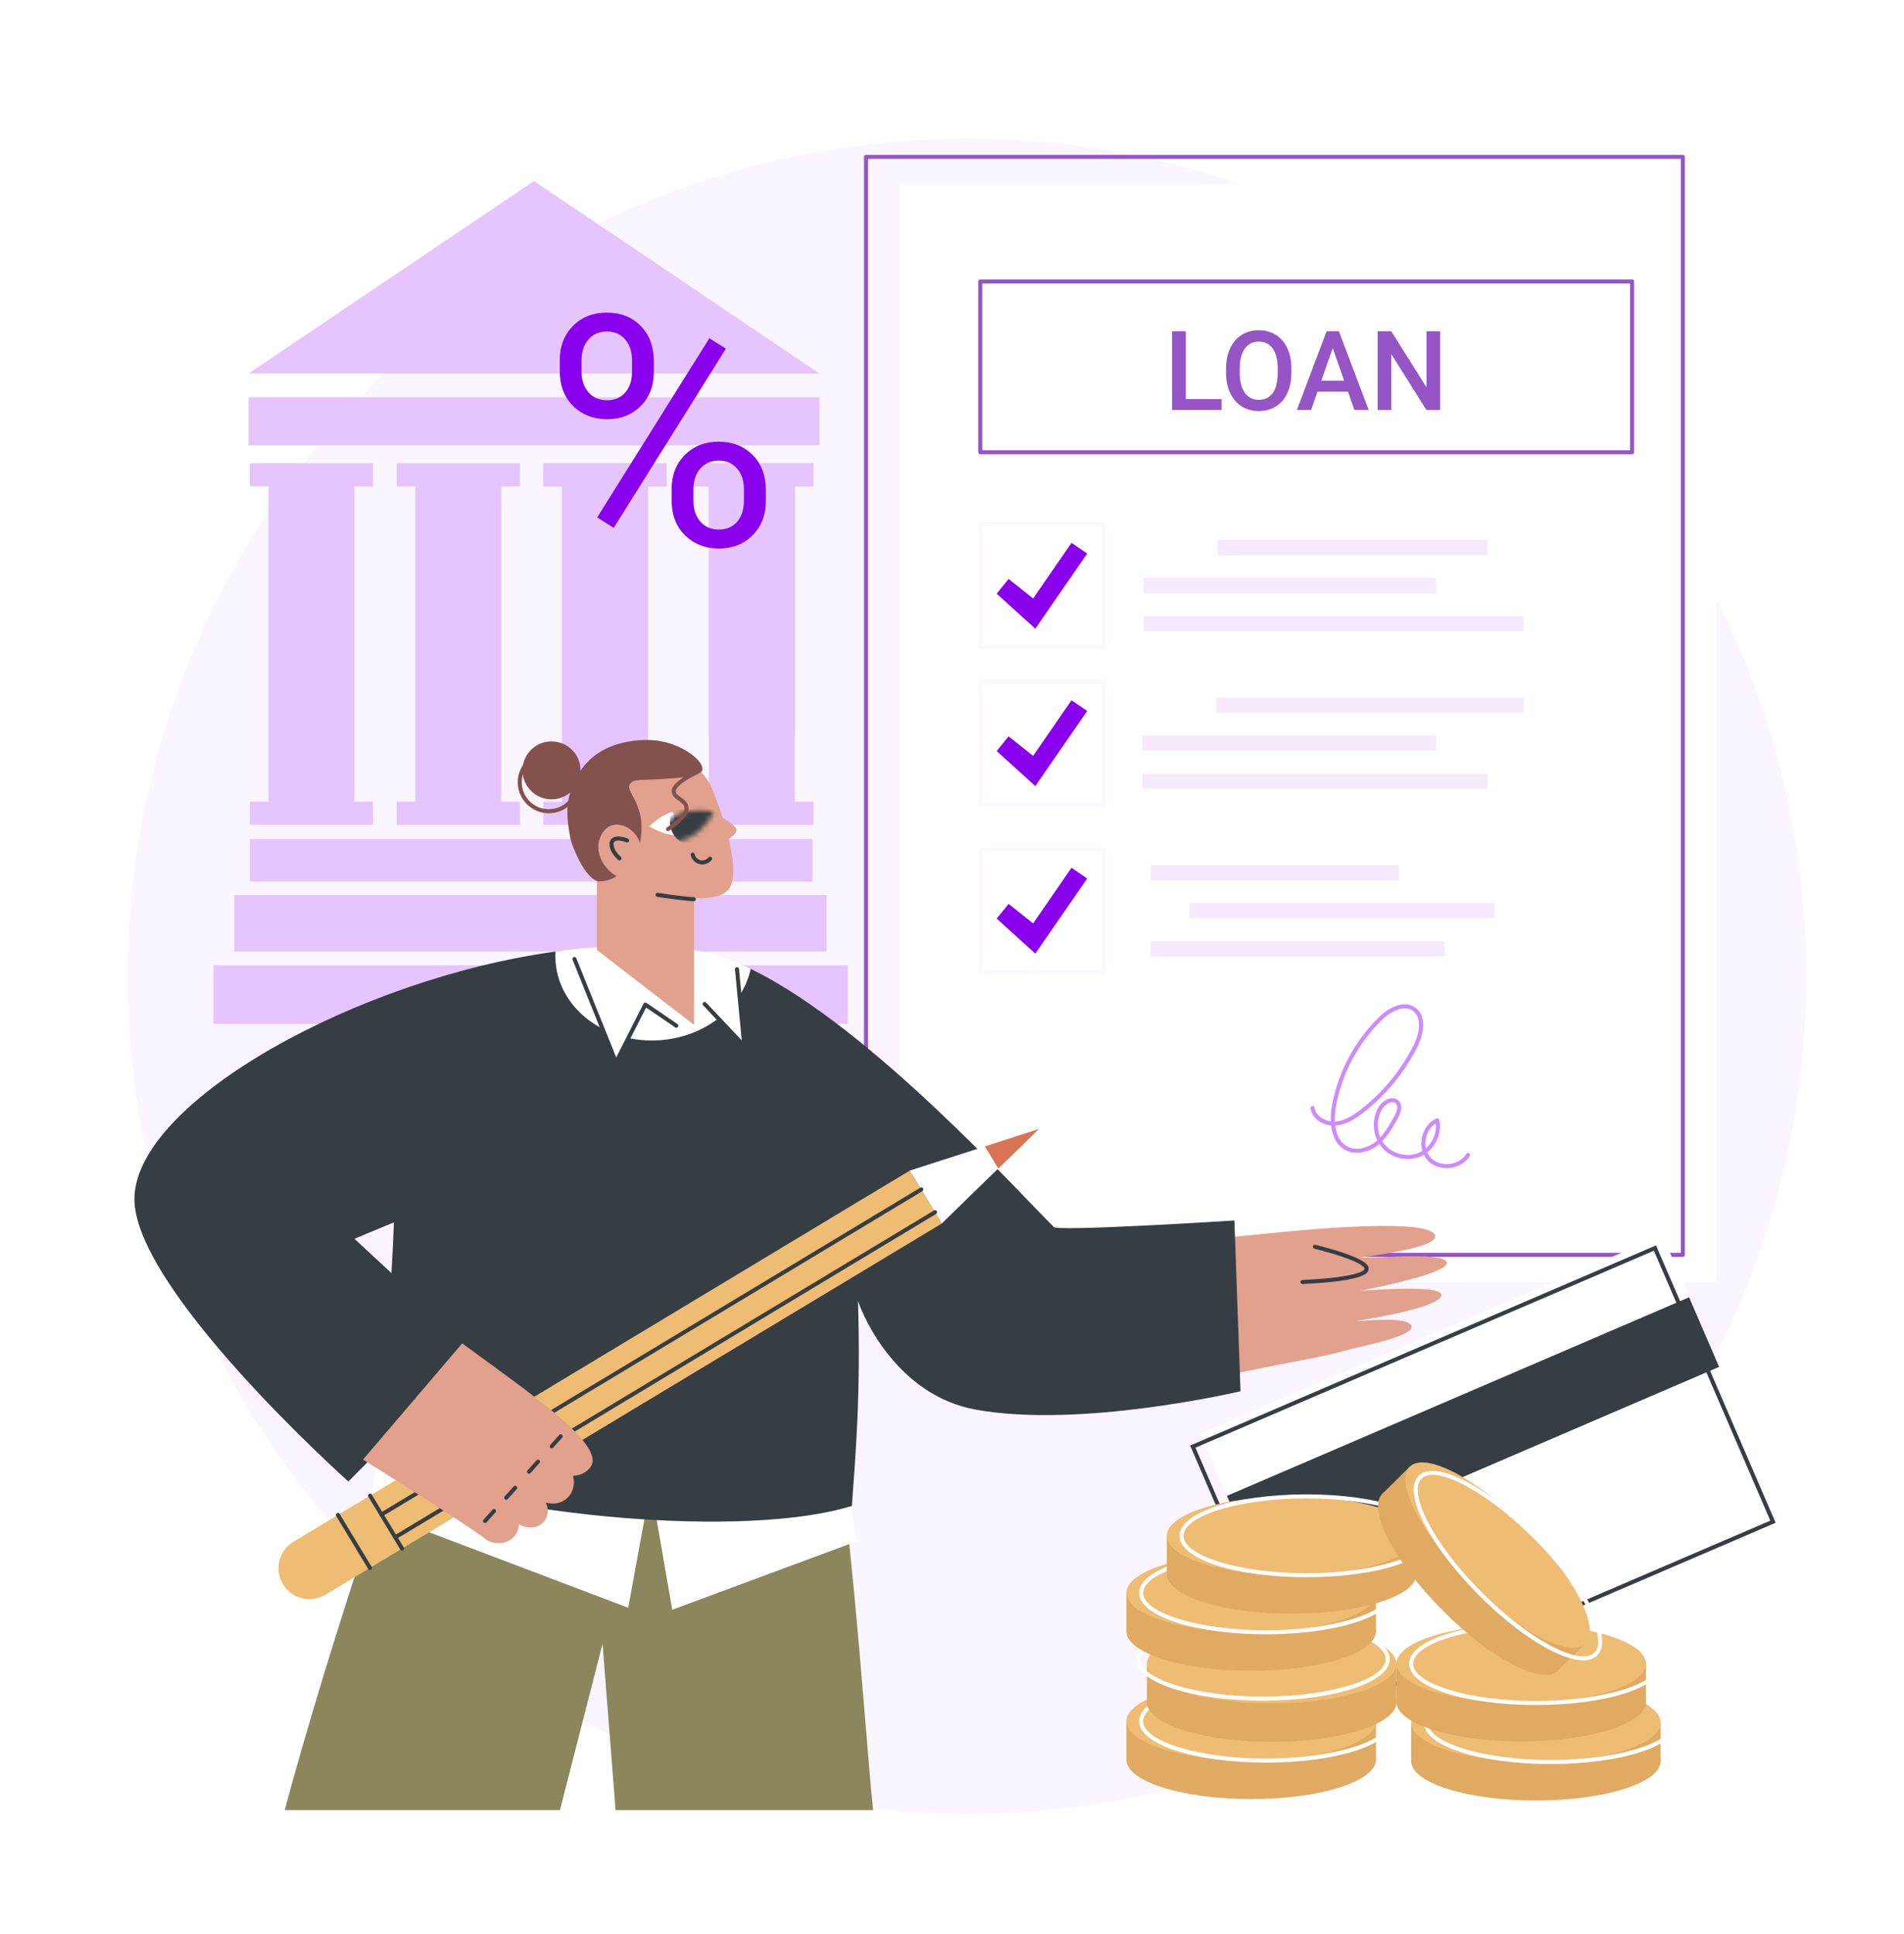 <svg width="385" height="391" viewBox="0 0 385 391" fill="none" xmlns="http://www.w3.org/2000/svg">
<rect width="385" height="391" fill="white"/>
<path d="M195.526 366.738C289.249 366.738 365.227 290.917 365.227 197.387C365.227 103.857 289.249 28.036 195.526 28.036C101.802 28.036 25.825 103.857 25.825 197.387C25.825 290.917 101.802 366.738 195.526 366.738Z" fill="#FBF5FF"/>
<path d="M181.94 259.196H347.11V37.217L181.94 37.217L181.94 259.196Z" fill="white"/>
<path d="M340.282 254.104H175.112C174.886 254.104 174.703 253.922 174.703 253.696V31.718C174.703 31.492 174.886 31.309 175.112 31.309H340.282C340.508 31.309 340.69 31.492 340.69 31.718V253.696C340.69 253.922 340.507 254.104 340.282 254.104ZM175.521 253.288H339.872V32.126H175.521V253.288Z" fill="#9555C5"/>
<path d="M330.017 91.846H198.212C197.986 91.846 197.803 91.664 197.803 91.438V56.91C197.803 56.685 197.986 56.502 198.212 56.502H330.017C330.243 56.502 330.426 56.685 330.426 56.91V91.438C330.426 91.664 330.243 91.846 330.017 91.846ZM198.621 91.03H329.609V57.318H198.621V91.03Z" fill="#9555C5"/>
<path d="M239.765 80.683H246.995V82.89H236.998V66.984H239.765V80.683Z" fill="#9555C5"/>
<path d="M261.128 75.352C261.128 76.911 260.858 78.278 260.319 79.454C259.779 80.63 259.008 81.533 258.005 82.163C257.002 82.793 255.848 83.108 254.543 83.108C253.252 83.108 252.102 82.793 251.092 82.163C250.082 81.533 249.302 80.636 248.751 79.47C248.2 78.305 247.921 76.962 247.914 75.439V74.543C247.914 72.992 248.189 71.623 248.74 70.436C249.291 69.249 250.067 68.34 251.07 67.71C252.072 67.08 253.223 66.765 254.521 66.765C255.819 66.765 256.97 67.077 257.972 67.699C258.975 68.322 259.75 69.218 260.297 70.387C260.843 71.555 261.121 72.916 261.128 74.467L261.128 75.352ZM258.36 74.522C258.36 72.759 258.027 71.408 257.36 70.469C256.692 69.529 255.746 69.059 254.521 69.059C253.325 69.059 252.39 69.527 251.716 70.463C251.041 71.399 250.696 72.723 250.682 74.434V75.352C250.682 77.1 251.023 78.451 251.704 79.405C252.387 80.359 253.332 80.836 254.543 80.836C255.769 80.836 256.711 80.37 257.371 79.438C258.031 78.506 258.361 77.143 258.361 75.352L258.36 74.522Z" fill="#9555C5"/>
<path d="M272.57 79.187H266.4L265.11 82.89H262.233L268.249 66.984H270.732L276.759 82.89H273.871L272.57 79.187ZM267.177 76.958H271.793L269.485 70.359L267.177 76.958Z" fill="#9555C5"/>
<path d="M291.198 82.89H288.431L281.331 71.605V82.89H278.564V66.984H281.331L288.453 78.313V66.984H291.198V82.89Z" fill="#9555C5"/>
<path d="M292.514 236.173C290.976 236.173 289.552 235.582 288.619 234.537C288.333 234.216 288.095 233.855 287.908 233.464C287.745 233.56 287.578 233.648 287.406 233.728C284.75 234.968 281.307 234.198 279.394 231.94C279.214 231.729 279.05 231.506 278.901 231.275C278.826 231.339 278.75 231.403 278.673 231.465C277.017 232.804 274.364 233.667 272.174 232.574C270.129 231.553 269.376 229.493 269.163 227.548C267.25 227.352 265.29 226.097 264.998 224.059C264.966 223.836 265.122 223.629 265.345 223.598C265.569 223.565 265.776 223.721 265.808 223.944C266.028 225.479 267.558 226.506 269.103 226.718C269.051 225.362 269.221 224.153 269.336 223.518C270.549 216.81 273.9 210.485 278.771 205.708C280.802 203.716 283.788 202.125 286.074 203.636C288.592 205.299 287.916 209.015 286.573 211.692C283.983 216.851 280.198 221.445 275.627 224.978C274.07 226.181 272.184 227.428 269.995 227.566C270.232 229.422 270.983 231.067 272.54 231.844C274.406 232.775 276.706 232.005 278.158 230.831C278.272 230.739 278.383 230.644 278.492 230.546C277.474 228.426 277.555 225.778 278.817 223.741C279.387 222.818 280.433 222.115 281.359 222.031C281.959 221.976 282.48 222.172 282.863 222.596C283.575 223.381 283.488 224.58 282.607 226.158C281.761 227.673 280.821 229.356 279.506 230.704C279.658 230.953 279.828 231.19 280.018 231.414C281.701 233.4 284.728 234.078 287.06 232.989C287.251 232.9 287.436 232.799 287.613 232.688C287.363 231.818 287.332 230.854 287.543 229.893C287.922 228.166 289.015 226.757 290.466 226.124C290.578 226.076 290.705 226.079 290.814 226.133C290.923 226.188 291.001 226.288 291.028 226.407C291.578 228.809 290.537 231.468 288.592 232.996C288.754 233.363 288.967 233.7 289.23 233.994C290.11 234.98 291.529 235.479 293.036 235.33C294.538 235.18 295.834 234.411 296.501 233.271C296.615 233.076 296.865 233.01 297.06 233.124C297.255 233.238 297.321 233.488 297.207 233.682C296.408 235.047 294.879 235.967 293.116 236.143C292.914 236.163 292.713 236.173 292.514 236.173ZM290.323 227.119C289.347 227.726 288.622 228.793 288.342 230.068C288.184 230.786 288.183 231.502 288.324 232.162C289.743 230.922 290.542 228.974 290.323 227.119ZM281.555 222.838C281.515 222.838 281.475 222.84 281.433 222.844C280.768 222.904 279.943 223.474 279.512 224.169C278.446 225.892 278.333 228.106 279.11 229.933C280.256 228.692 281.116 227.152 281.893 225.76C282.585 224.521 282.707 223.64 282.257 223.142C282.072 222.938 281.841 222.838 281.555 222.838ZM284.033 203.852C282.443 203.852 280.677 204.983 279.345 206.29C274.593 210.95 271.324 217.12 270.141 223.663C269.961 224.658 269.874 225.722 269.925 226.752C271.9 226.635 273.662 225.463 275.126 224.332C279.601 220.874 283.306 216.377 285.841 211.326C287.129 208.76 287.561 205.597 285.623 204.316C285.133 203.992 284.593 203.852 284.033 203.852Z" fill="#CD8BFD"/>
<path d="M282.911 174.886H232.669V177.965H282.911V174.886Z" fill="#F6EAFF"/>
<path d="M302.233 182.578H240.466V185.657H302.233V182.578Z" fill="#F6EAFF"/>
<path d="M292.098 190.27H232.669V193.349H292.098V190.27Z" fill="#F6EAFF"/>
<path d="M308.118 141.017H245.965V144.096H308.118V141.017Z" fill="#F6EAFF"/>
<path d="M290.417 148.708H230.988V151.787H290.417V148.708Z" fill="#F6EAFF"/>
<path d="M300.772 156.4H230.988V159.479H300.772V156.4Z" fill="#F6EAFF"/>
<path d="M300.772 109.198H246.185V112.277H300.772V109.198Z" fill="#F6EAFF"/>
<path d="M290.417 116.89H231.208V119.969H290.417V116.89Z" fill="#F6EAFF"/>
<path d="M308.118 124.582H231.208V127.66H308.118V124.582Z" fill="#F6EAFF"/>
<path d="M223.155 196.965H198.212C197.986 196.965 197.803 196.783 197.803 196.557V171.677C197.803 171.452 197.986 171.269 198.212 171.269H223.155C223.381 171.269 223.564 171.452 223.564 171.677V196.557C223.564 196.783 223.381 196.965 223.155 196.965ZM198.621 196.149H222.746V172.086H198.621V196.149Z" fill="#FCF8FF"/>
<path d="M209.345 192.796L201.536 185.711L203.949 182.743L208.9 186.692L216.669 175.439L219.83 177.61L209.345 192.796Z" fill="#8800EC"/>
<path d="M223.155 163.096H198.212C197.986 163.096 197.803 162.914 197.803 162.688V137.808C197.803 137.582 197.986 137.4 198.212 137.4H223.155C223.381 137.4 223.564 137.582 223.564 137.808V162.688C223.564 162.913 223.381 163.096 223.155 163.096ZM198.621 162.28H222.746V138.216H198.621V162.28Z" fill="#FCF8FF"/>
<path d="M209.345 158.927L201.536 151.841L203.949 148.874L208.9 152.822L216.669 141.569L219.83 143.74L209.345 158.927Z" fill="#8800EC"/>
<path d="M223.155 131.277H198.212C197.986 131.277 197.803 131.095 197.803 130.869V105.989C197.803 105.764 197.986 105.581 198.212 105.581H223.155C223.381 105.581 223.564 105.764 223.564 105.989V130.869C223.564 131.095 223.381 131.277 223.155 131.277ZM198.621 130.461H222.746V106.397H198.621V130.461Z" fill="#FCF8FF"/>
<path d="M209.345 127.108L201.536 120.023L203.949 117.055L208.9 121.004L216.669 109.751L219.83 111.922L209.345 127.108Z" fill="#8800EC"/>
<path d="M139.553 98.336H164.484V93.648H139.553V98.336Z" fill="#E6C5FF"/>
<path d="M143.324 148.883H160.713V95.992H143.324V148.883Z" fill="#E6C5FF"/>
<path d="M109.852 98.336H134.783V93.648H109.852V98.336Z" fill="#E6C5FF"/>
<path d="M113.623 162.041H131.012V95.992H113.623V162.041Z" fill="#E6C5FF"/>
<path d="M80.204 98.336H105.135V93.648H80.204V98.336Z" fill="#E6C5FF"/>
<path d="M80.204 166.759H105.135V162.071H80.204V166.759Z" fill="#E6C5FF"/>
<path d="M83.975 164.672H101.364L101.364 95.992H83.975V164.672Z" fill="#E6C5FF"/>
<path d="M109.852 98.336H134.783V93.648H109.852V98.336Z" fill="#E6C5FF"/>
<path d="M109.852 166.759H134.783V162.071H109.852V166.759Z" fill="#E6C5FF"/>
<path d="M113.623 164.672H131.012V95.992H113.623V164.672Z" fill="#E6C5FF"/>
<path d="M139.553 98.336H164.484V93.648H139.553V98.336Z" fill="#E6C5FF"/>
<path d="M139.553 166.759H164.484V162.071H139.553V166.759Z" fill="#E6C5FF"/>
<path d="M143.324 164.672H160.713V95.992H143.324V164.672Z" fill="#E6C5FF"/>
<path d="M164.295 169.625H50.502V178.229H164.295V169.625Z" fill="#E6C5FF"/>
<path d="M47.368 192.375L167.156 192.375V180.941H47.368V192.375Z" fill="#E6C5FF"/>
<path d="M43.164 207.004L171.447 207.004V195.151L43.164 195.151V207.004Z" fill="#E6C5FF"/>
<path d="M50.502 98.336H75.434V93.648H50.502V98.336Z" fill="#E6C5FF"/>
<path d="M50.502 166.759H75.434V162.071H50.502V166.759Z" fill="#E6C5FF"/>
<path d="M54.273 164.672H71.663L71.663 95.992H54.273L54.273 164.672Z" fill="#E6C5FF"/>
<path d="M107.977 36.597L165.703 75.516H50.25L107.977 36.597Z" fill="#E6C5FF"/>
<path d="M165.703 80.317H50.25V90.047H165.703V80.317Z" fill="#E6C5FF"/>
<path d="M266.552 345.199L360.006 305.055L347.619 276.337L340.622 271.505L341.548 262.263L336.141 249.727L242.687 289.871L248.095 302.407L254.675 307.033L254.165 316.481L266.552 345.199Z" fill="white"/>
<path d="M264.839 348.331L264.678 347.956L240.652 292.253L241.027 292.092L334.856 251.787L359.045 307.864L358.669 308.026L264.839 348.331ZM241.726 292.681L265.267 347.259L357.97 307.437L334.428 252.859L241.726 292.681Z" fill="#363E44"/>
<path d="M254.165 316.498L347.616 276.351L341.545 262.277L248.094 302.424L254.165 316.498Z" fill="#363E44"/>
<path d="M252.999 363.733C266.931 363.733 278.225 360.165 278.225 355.764C278.225 351.363 266.931 347.795 252.999 347.795C239.067 347.795 227.773 351.363 227.773 355.764C227.773 360.165 239.067 363.733 252.999 363.733Z" fill="#E0AA63"/>
<path d="M278.225 347.825H227.773V356.036H278.225V347.825Z" fill="#E0AA63"/>
<path d="M252.999 355.95C266.931 355.95 278.225 352.382 278.225 347.981C278.225 343.58 266.931 340.012 252.999 340.012C239.067 340.012 227.773 343.58 227.773 347.981C227.773 352.382 239.067 355.95 252.999 355.95Z" fill="#EFBC73"/>
<path d="M255.971 356.358C241.596 356.358 230.336 352.678 230.336 347.981C230.336 343.283 241.596 339.603 255.971 339.603C270.346 339.603 281.606 343.283 281.606 347.981C281.606 352.678 270.346 356.358 255.971 356.358ZM255.971 340.419C242.519 340.419 231.154 343.882 231.154 347.981C231.154 352.08 242.519 355.542 255.971 355.542C269.423 355.542 280.788 352.08 280.788 347.981C280.788 343.882 269.423 340.419 255.971 340.419Z" fill="white"/>
<path d="M257.142 352.156C271.074 352.156 282.368 348.588 282.368 344.186C282.368 339.785 271.074 336.217 257.142 336.217C243.21 336.217 231.916 339.785 231.916 344.186C231.916 348.588 243.21 352.156 257.142 352.156Z" fill="#E0AA63"/>
<path d="M282.369 336.247H231.916V344.458H282.369V336.247Z" fill="#E0AA63"/>
<path d="M257.142 344.372C271.074 344.372 282.368 340.804 282.368 336.403C282.368 332.002 271.074 328.434 257.142 328.434C243.21 328.434 231.916 332.002 231.916 336.403C231.916 340.804 243.21 344.372 257.142 344.372Z" fill="#EFBC73"/>
<path d="M255.382 343.823C241.007 343.823 229.747 340.143 229.747 335.445C229.747 330.748 241.007 327.068 255.382 327.068C269.757 327.068 281.017 330.748 281.017 335.445C281.017 340.143 269.757 343.823 255.382 343.823ZM255.382 327.884C241.929 327.884 230.565 331.347 230.565 335.445C230.565 339.544 241.929 343.007 255.382 343.007C268.834 343.007 280.199 339.544 280.199 335.445C280.199 331.347 268.834 327.884 255.382 327.884Z" fill="white"/>
<path d="M252.999 337.789C266.931 337.789 278.225 334.221 278.225 329.82C278.225 325.419 266.931 321.851 252.999 321.851C239.067 321.851 227.773 325.419 227.773 329.82C227.773 334.221 239.067 337.789 252.999 337.789Z" fill="#E0AA63"/>
<path d="M278.225 321.881H227.773V330.092H278.225V321.881Z" fill="#E0AA63"/>
<path d="M252.999 330.006C266.931 330.006 278.225 326.438 278.225 322.037C278.225 317.635 266.931 314.068 252.999 314.068C239.067 314.068 227.773 317.635 227.773 322.037C227.773 326.438 239.067 330.006 252.999 330.006Z" fill="#EFBC73"/>
<path d="M255.971 330.414C241.596 330.414 230.336 326.734 230.336 322.037C230.336 317.339 241.596 313.66 255.971 313.66C270.346 313.66 281.606 317.339 281.606 322.037C281.606 326.734 270.346 330.414 255.971 330.414ZM255.971 314.476C242.519 314.476 231.154 317.938 231.154 322.037C231.154 326.135 242.519 329.598 255.971 329.598C269.423 329.598 280.788 326.135 280.788 322.037C280.788 317.938 269.423 314.476 255.971 314.476Z" fill="white"/>
<path d="M261.172 326.253C275.104 326.253 286.398 322.685 286.398 318.284C286.398 313.883 275.104 310.315 261.172 310.315C247.24 310.315 235.945 313.883 235.945 318.284C235.945 322.685 247.24 326.253 261.172 326.253Z" fill="#E0AA63"/>
<path d="M286.398 310.345H235.945V318.556H286.398V310.345Z" fill="#E0AA63"/>
<path d="M261.172 318.47C275.104 318.47 286.398 314.902 286.398 310.501C286.398 306.099 275.104 302.531 261.172 302.531C247.24 302.531 235.945 306.099 235.945 310.501C235.945 314.902 247.24 318.47 261.172 318.47Z" fill="#EFBC73"/>
<path d="M264.144 318.878C249.769 318.878 238.508 315.198 238.508 310.501C238.508 305.803 249.769 302.123 264.144 302.123C278.519 302.123 289.779 305.803 289.779 310.501C289.779 315.198 278.519 318.878 264.144 318.878ZM264.144 302.939C250.691 302.939 239.326 306.402 239.326 310.501C239.326 314.599 250.691 318.062 264.144 318.062C277.596 318.062 288.961 314.599 288.961 310.501C288.961 306.402 277.596 302.939 264.144 302.939Z" fill="white"/>
<path d="M310.567 364.016C324.499 364.016 335.793 360.449 335.793 356.047C335.793 351.646 324.499 348.078 310.567 348.078C296.635 348.078 285.34 351.646 285.34 356.047C285.34 360.449 296.635 364.016 310.567 364.016Z" fill="#E0AA63"/>
<path d="M335.793 348.108H285.34V356.319H335.793V348.108Z" fill="#E0AA63"/>
<path d="M310.567 356.233C324.499 356.233 335.793 352.665 335.793 348.264C335.793 343.863 324.499 340.295 310.567 340.295C296.635 340.295 285.34 343.863 285.34 348.264C285.34 352.665 296.635 356.233 310.567 356.233Z" fill="#EFBC73"/>
<path d="M313.538 356.641C299.164 356.641 287.904 352.961 287.904 348.264C287.904 343.567 299.164 339.887 313.538 339.887C327.913 339.887 339.174 343.567 339.174 348.264C339.174 352.961 327.913 356.641 313.538 356.641ZM313.538 340.703C300.086 340.703 288.722 344.166 288.722 348.264C288.722 352.363 300.086 355.825 313.538 355.825C326.991 355.825 338.356 352.363 338.356 348.264C338.356 344.166 326.991 340.703 313.538 340.703Z" fill="white"/>
<path d="M307.595 352.065C321.527 352.065 332.821 348.507 332.821 344.118C332.821 339.728 321.527 336.17 307.595 336.17C293.663 336.17 282.369 339.728 282.369 344.118C282.369 348.507 293.663 352.065 307.595 352.065Z" fill="#E0AA63"/>
<path d="M332.821 336.2H282.369V344.389H332.821V336.2Z" fill="#E0AA63"/>
<path d="M307.595 344.303C321.527 344.303 332.821 340.745 332.821 336.356C332.821 331.967 321.527 328.408 307.595 328.408C293.663 328.408 282.369 331.967 282.369 336.356C282.369 340.745 293.663 344.303 307.595 344.303Z" fill="#EFBC73"/>
<path d="M310.567 344.712C296.192 344.712 284.931 341.041 284.931 336.356C284.931 331.671 296.192 328 310.567 328C324.941 328 336.202 331.671 336.202 336.356C336.202 341.041 324.941 344.712 310.567 344.712ZM310.567 328.816C297.114 328.816 285.749 332.269 285.749 336.356C285.749 340.442 297.114 343.895 310.567 343.895C324.019 343.895 335.384 340.442 335.384 336.356C335.384 332.269 324.019 328.816 310.567 328.816Z" fill="white"/>
<path d="M315.037 337.763C318.171 334.664 312.761 324.148 302.956 314.274C293.15 304.399 282.662 298.907 279.529 302.005C276.396 305.103 281.805 315.62 291.61 325.494C301.416 335.368 311.904 340.861 315.037 337.763Z" fill="#E0AA63"/>
<path d="M285.181 296.404L279.336 302.184L314.845 337.942L320.69 332.162L285.181 296.404Z" fill="#E0AA63"/>
<path d="M320.579 332.285C323.712 329.187 318.303 318.67 308.498 308.796C298.692 298.922 288.204 293.429 285.071 296.527C281.937 299.626 287.347 310.142 297.152 320.017C306.958 329.891 317.446 335.384 320.579 332.285Z" fill="#EFBC73"/>
<path d="M320.166 335.673C315.434 335.673 307.055 330.59 298.951 322.428C294.18 317.623 290.286 312.513 287.986 308.041C285.616 303.433 285.222 299.995 286.874 298.361C290.22 295.057 300.764 300.447 310.881 310.636C315.652 315.441 319.546 320.55 321.846 325.023C324.215 329.631 324.61 333.068 322.957 334.702C322.291 335.36 321.341 335.673 320.166 335.673ZM289.68 298.184C288.729 298.184 287.97 298.428 287.45 298.942C286.092 300.284 286.552 303.465 288.713 307.668C290.976 312.069 294.818 317.106 299.531 321.853C308.999 331.388 319.464 337.005 322.381 334.122C323.74 332.779 323.279 329.599 321.118 325.396C318.855 320.995 315.014 315.958 310.3 311.211C302.52 303.375 294.066 298.184 289.68 298.184Z" fill="white"/>
<path d="M113.188 72.782C113.188 70.002 114.076 67.71 115.853 65.906C117.628 64.103 119.909 63.2 122.696 63.2C125.525 63.2 127.817 64.108 129.572 65.922C131.327 67.736 132.205 70.087 132.205 72.973V75.233C132.205 78.034 131.316 80.321 129.54 82.093C127.764 83.865 125.504 84.751 122.76 84.751C119.995 84.751 117.708 83.865 115.901 82.093C114.092 80.321 113.188 77.96 113.188 75.01L113.188 72.782ZM117.591 75.22C117.591 76.879 118.059 78.246 118.995 79.32C119.931 80.394 121.185 80.931 122.76 80.931C124.27 80.931 125.488 80.41 126.413 79.368C127.338 78.326 127.801 76.901 127.801 75.092V72.763C127.801 71.104 127.343 69.732 126.429 68.648C125.514 67.563 124.27 67.02 122.696 67.02C121.122 67.02 119.877 67.563 118.963 68.648C118.048 69.733 117.591 71.147 117.591 72.891L117.591 75.22ZM124.1 106.715L120.75 104.615L143.435 68.389L146.785 70.49L124.1 106.715ZM135.81 98.853C135.81 96.073 136.698 93.786 138.474 91.993C140.249 90.2 142.531 89.303 145.318 89.303C148.104 89.303 150.391 90.194 152.178 91.977C153.964 93.76 154.858 96.126 154.858 99.075V101.336C154.858 104.116 153.969 106.402 152.194 108.196C150.417 109.989 148.146 110.886 145.382 110.886C142.616 110.886 140.329 109.999 138.522 108.228C136.714 106.456 135.81 104.095 135.81 101.145L135.81 98.853ZM140.213 101.323C140.213 103.003 140.68 104.38 141.616 105.455C142.552 106.529 143.807 107.065 145.381 107.065C146.913 107.065 148.136 106.539 149.051 105.486C149.965 104.434 150.423 103.003 150.423 101.195V98.834C150.423 97.154 149.96 95.782 149.035 94.718C148.109 93.655 146.87 93.123 145.317 93.123C143.807 93.123 142.579 93.65 141.632 94.702C140.686 95.755 140.212 97.175 140.212 98.962V101.323H140.213Z" fill="#8800EC"/>
<path d="M121.841 332.315L124.469 365.963H176.539C174.478 345.519 171.884 298.909 165.193 267.919C144.465 264.126 116.151 260.334 95.422 256.542C86.91 269.685 65.867 334.791 57.572 365.963H113.224L121.841 332.315Z" fill="#8B865C"/>
<path d="M131.232 298.292L135.927 325.454L173.243 311.609L170.772 298.045L131.232 298.292Z" fill="white"/>
<path d="M131.726 299.402L127.031 325.05L74.544 305.149L77.015 291.585L131.726 299.402Z" fill="white"/>
<path d="M214.705 253.454C227.192 252.249 255.441 249.493 258.314 249.188C263.686 248.618 289.788 246.123 290.2 249.905C290.462 252.322 277.44 253.813 275.193 254.251C277.944 254.418 292.096 253.064 292.556 255.235C293.055 257.591 275.183 260.905 275.052 260.969C277.013 260.852 291.376 259.696 291.473 261.794C291.586 264.23 276.774 266.74 274.341 267.015C274.56 267.284 284.993 265.839 285.423 268.194C285.807 270.291 273.975 272.424 272.387 272.955C268.198 274.226 260.307 275.477 251.418 277.349C230.543 281.747 220.626 282.878 210.159 283.227C202.618 283.479 195.933 275.24 191.929 267.152C198.228 260.901 203.571 258.686 214.705 253.454Z" fill="#E2A18D"/>
<path d="M210.82 254.989C210.612 254.989 210.434 254.831 210.413 254.62C210.391 254.396 210.556 254.197 210.781 254.175C211.8 254.076 214.258 253.688 216.862 253.278C219.542 252.856 222.313 252.419 223.515 252.302C223.736 252.283 223.94 252.445 223.961 252.669C223.983 252.893 223.819 253.093 223.594 253.115C222.416 253.229 219.657 253.664 216.989 254.085C214.373 254.497 211.903 254.886 210.86 254.987C210.846 254.988 210.833 254.989 210.82 254.989Z" fill="#363E44"/>
<path d="M263.375 259.604C263.159 259.604 262.978 259.434 262.967 259.216C262.956 258.991 263.13 258.799 263.355 258.788C275.423 258.189 275.907 256.702 275.922 256.535C275.936 256.384 275.768 254.989 265.778 252.455C265.559 252.4 265.426 252.178 265.482 251.96C265.537 251.741 265.762 251.608 265.979 251.665C276.935 254.443 276.791 256.016 276.737 256.609C276.677 257.25 276.521 258.952 263.396 259.604C263.389 259.604 263.382 259.604 263.375 259.604Z" fill="#363E44"/>
<path d="M129.872 201.434C129.872 201.434 148.032 194.07 151.801 195.893C176.242 207.713 207.143 242.369 213.03 247.983C212.091 249.148 249.604 246.75 249.604 246.75L250.84 281.276C250.84 281.276 218.552 288.901 197.214 284.975C181.671 282.115 174.725 266.725 173.49 263.026C174.078 281.885 172.995 294.1 172.254 304.457C150.754 311.116 101.824 306.677 76.617 297.059C77.114 288.964 79.284 258.484 79.654 247.14C78.903 247.428 71.674 250.449 71.674 250.449L96.387 273.384L70.439 299.525C70.439 299.525 26.269 260.05 27.192 241.817C28.178 222.339 72.427 197.874 112.336 192.378C122.451 190.985 129.872 201.434 129.872 201.434Z" fill="#363E44"/>
<path d="M151.795 195.895C148.029 194.074 144.414 192.79 141.07 192.244C132.286 190.81 122.447 190.985 112.33 192.379C112.29 193.054 112.288 193.736 112.339 194.425C113.048 204.001 122.524 211.108 133.505 210.299C142.763 209.617 150.133 203.527 151.795 195.895Z" fill="white"/>
<path d="M210.011 228.276L183.946 236.673L190.417 247.374L210.011 228.276Z" fill="white"/>
<path d="M201.868 236.258L210.082 228.253L199.155 231.772L201.868 236.258Z" fill="#D87355"/>
<path d="M57.21 320.287C55.424 317.332 56.376 313.491 59.337 311.708L183.946 236.673L190.417 247.374L65.808 322.409C62.846 324.192 58.997 323.242 57.21 320.287Z" fill="#EFBC73"/>
<path d="M77.139 306.613C77.001 306.613 76.866 306.543 76.789 306.415C76.672 306.223 76.734 305.971 76.928 305.855L186.092 240.121C186.285 240.004 186.536 240.067 186.653 240.26C186.77 240.453 186.707 240.704 186.514 240.82L77.35 306.554C77.284 306.594 77.211 306.613 77.139 306.613Z" fill="#363E44"/>
<path d="M79.92 311.211C79.782 311.211 79.647 311.141 79.57 311.014C79.453 310.821 79.515 310.57 79.709 310.454L188.872 244.72C189.065 244.603 189.317 244.665 189.433 244.859C189.55 245.051 189.488 245.303 189.295 245.419L80.131 311.153C80.065 311.193 79.992 311.211 79.92 311.211Z" fill="#363E44"/>
<path d="M81.298 313.49C81.159 313.49 81.024 313.42 80.948 313.292L74.477 302.591C74.36 302.398 74.422 302.147 74.615 302.03C74.808 301.914 75.06 301.976 75.177 302.169L81.647 312.871C81.764 313.063 81.702 313.315 81.509 313.431C81.443 313.471 81.37 313.49 81.298 313.49Z" fill="#363E44"/>
<path d="M74.803 317.401C74.665 317.401 74.529 317.331 74.453 317.203L67.982 306.502C67.865 306.309 67.927 306.058 68.121 305.941C68.314 305.825 68.566 305.887 68.682 306.08L75.153 316.782C75.269 316.975 75.207 317.226 75.014 317.342C74.948 317.382 74.875 317.401 74.803 317.401Z" fill="#363E44"/>
<path d="M93.465 271.599C93.465 271.599 105 280.018 106.049 280.839C110.908 284.637 121.487 292.443 119.618 296.236C118.997 297.497 117.534 298.293 115.852 298.39C116.367 300.119 115.819 301.967 114.478 303.058C112.715 304.491 110.542 303.835 110.383 303.784C110.954 305.059 110.858 306.507 110.084 307.517C109.016 308.911 106.786 309.3 104.983 308.174C104.947 308.568 104.771 309.968 103.616 310.986C102.336 312.113 100.372 312.316 98.647 311.49C94.328 308.119 73.405 295.086 73.405 295.086L93.465 271.599Z" fill="#E2A18D"/>
<path d="M111.562 292.815C111.465 292.815 111.367 292.78 111.29 292.711C111.121 292.56 111.107 292.302 111.258 292.134L113.069 290.115C113.22 289.947 113.478 289.933 113.647 290.083C113.815 290.234 113.829 290.492 113.679 290.66L111.867 292.679C111.786 292.769 111.674 292.815 111.562 292.815Z" fill="#363E44"/>
<path d="M106.973 297.945C106.876 297.945 106.779 297.911 106.701 297.841C106.533 297.691 106.518 297.433 106.669 297.265L108.48 295.246C108.631 295.078 108.889 295.063 109.058 295.214C109.226 295.364 109.24 295.622 109.09 295.79L107.278 297.81C107.197 297.9 107.086 297.945 106.973 297.945Z" fill="#363E44"/>
<path d="M102.359 303.221C102.262 303.221 102.164 303.187 102.086 303.117C101.918 302.967 101.904 302.708 102.054 302.541L103.865 300.521C104.016 300.353 104.274 300.339 104.443 300.49C104.611 300.64 104.625 300.898 104.475 301.066L102.663 303.085C102.583 303.175 102.471 303.221 102.359 303.221Z" fill="#363E44"/>
<path d="M98.075 307.92C97.978 307.92 97.88 307.886 97.802 307.816C97.634 307.665 97.62 307.408 97.77 307.24L99.582 305.22C99.733 305.052 99.991 305.038 100.159 305.188C100.327 305.338 100.342 305.597 100.191 305.764L98.379 307.784C98.299 307.874 98.187 307.92 98.075 307.92Z" fill="#363E44"/>
<path d="M136.751 207.373L130.49 203.099L124.559 214.772L116.157 193.892L136.751 207.373Z" fill="white"/>
<path d="M124.559 215.18C124.554 215.18 124.548 215.18 124.542 215.18C124.381 215.172 124.24 215.073 124.18 214.924L115.778 194.044C115.694 193.835 115.795 193.597 116.005 193.513C116.214 193.43 116.452 193.531 116.537 193.74L124.603 213.784L130.125 202.914C130.179 202.809 130.275 202.732 130.389 202.703C130.502 202.675 130.624 202.695 130.721 202.762L136.982 207.037C137.168 207.164 137.216 207.418 137.088 207.604C136.961 207.79 136.706 207.838 136.52 207.71L130.644 203.698L124.924 214.956C124.854 215.094 124.713 215.18 124.559 215.18Z" fill="#363E44"/>
<path d="M142.476 202.975L150.507 211.484L149.025 195.947L142.476 202.975Z" fill="white"/>
<path d="M150.508 211.892C150.397 211.892 150.289 211.847 150.21 211.763L142.178 203.255C142.024 203.091 142.031 202.833 142.196 202.678C142.36 202.523 142.619 202.531 142.774 202.696L149.988 210.338L148.618 195.986C148.596 195.761 148.761 195.562 148.986 195.541C149.208 195.51 149.411 195.684 149.432 195.908L150.915 211.445C150.932 211.618 150.836 211.783 150.677 211.856C150.622 211.88 150.565 211.892 150.508 211.892Z" fill="#363E44"/>
<path d="M120.692 192.066L140.34 207.206V156.283H120.692V192.066Z" fill="#E2A18D"/>
<path d="M147.42 179.679C144.439 183.812 130.723 180.029 130.723 180.029L119.812 168.917C117.49 162.138 121.115 154.765 127.908 152.448C134.701 150.131 142.09 153.749 144.412 160.528C144.412 160.528 150.457 175.469 147.42 179.679Z" fill="#E2A18D"/>
<path d="M144.103 164.237C144.103 164.237 148.789 166.668 148.931 167.683C149.102 168.894 145.496 170.898 145.496 170.898C145.496 170.898 144.198 164.215 144.103 164.237Z" fill="#E2A18D"/>
<path d="M140.289 182.205C140.283 182.205 140.277 182.205 140.271 182.205C138.528 182.128 134.442 181.575 132.891 181.305C132.669 181.266 132.52 181.055 132.559 180.833C132.598 180.611 132.811 180.465 133.032 180.501C134.525 180.761 138.624 181.315 140.307 181.39C140.533 181.4 140.707 181.59 140.697 181.815C140.688 182.035 140.507 182.205 140.289 182.205Z" fill="#363E44"/>
<path d="M131.31 167.058C131.31 167.058 133.152 165.077 135.872 164.149C136.451 163.952 136.942 168.946 136.303 168.872C133.493 168.545 131.31 167.058 131.31 167.058Z" fill="white"/>
<mask id="mask0_1_3492" style="mask-type:luminance" maskUnits="userSpaceOnUse" x="132" y="163" width="13" height="8">
<path d="M132.105 169.916C132.105 169.916 133.722 166.283 137.088 164.697C140.453 163.111 144.293 164.174 144.293 164.174C144.293 164.174 142.676 167.807 139.31 169.393C135.945 170.978 132.105 169.916 132.105 169.916Z" fill="white"/>
</mask>
<g mask="url(#mask0_1_3492)">
<path d="M141.904 170.734C144.447 169.867 145.804 167.105 144.933 164.564C144.062 162.024 141.294 160.667 138.751 161.534C136.207 162.4 134.851 165.163 135.722 167.703C136.592 170.244 139.36 171.6 141.904 170.734Z" fill="#363E44"/>
</g>
<path d="M142.012 174.767C141.818 174.767 141.623 174.743 141.43 174.695C140.549 174.474 139.855 173.755 139.664 172.864C139.616 172.643 139.757 172.426 139.978 172.379C140.199 172.331 140.416 172.472 140.463 172.692C140.59 173.282 141.048 173.758 141.629 173.904C142.232 174.055 142.875 173.836 143.265 173.345C143.406 173.168 143.663 173.139 143.839 173.279C144.016 173.419 144.046 173.675 143.906 173.852C143.441 174.437 142.737 174.767 142.012 174.767Z" fill="#363E44"/>
<path d="M125.263 173.953C125.167 173.953 125.07 173.919 124.992 173.85C123.921 172.901 123.267 171.742 123.241 170.747C123.229 170.254 123.372 169.846 123.656 169.567C124.371 168.864 125.881 169.114 126.958 169.541C127.168 169.625 127.271 169.862 127.187 170.071C127.103 170.281 126.866 170.382 126.656 170.3C125.462 169.826 124.515 169.868 124.23 170.149C124.113 170.263 124.052 170.468 124.059 170.726C124.074 171.323 124.47 172.296 125.535 173.24C125.704 173.39 125.719 173.647 125.569 173.816C125.488 173.906 125.376 173.953 125.263 173.953Z" fill="#363E44"/>
<path d="M121.161 178.19C118.318 177.979 115.586 170.788 115.354 169.559C114.551 165.305 113.957 161.136 117.269 155.995C121.728 149.075 130.737 149.46 132.714 149.706C138.076 150.375 142.599 154.022 141.982 155.748C141.449 157.237 135.795 157.323 134.115 157.474C130.048 157.84 128.12 157.332 127.36 158.543C126.664 159.652 128.506 161.027 129.378 164.441C130.024 166.969 129.625 169.065 129.419 170.38C128.575 168.141 126.638 166.744 124.744 166.722C122.767 166.7 121.72 168.221 121.264 169.558C120.234 172.58 122.211 175.724 124.641 177.121C124.003 177.759 122.113 178.261 121.161 178.19Z" fill="#84524D"/>
<path d="M117.393 155.748C117.393 158.983 114.765 161.606 111.523 161.606C108.282 161.606 105.654 158.983 105.654 155.748C105.654 152.514 108.282 149.892 111.523 149.892C114.765 149.892 117.393 152.514 117.393 155.748Z" fill="#84524D"/>
<path d="M110.967 164.418C107.506 164.418 104.689 161.608 104.689 158.153C104.689 154.698 107.506 151.888 110.967 151.888C114.429 151.888 117.246 154.698 117.246 158.153C117.246 161.608 114.429 164.418 110.967 164.418ZM110.967 152.704C107.957 152.704 105.507 155.148 105.507 158.153C105.507 161.158 107.957 163.602 110.967 163.602C113.978 163.602 116.428 161.158 116.428 158.153C116.428 155.148 113.978 152.704 110.967 152.704Z" fill="#84524D"/>
<path d="M135.071 168.028C134.938 168.028 134.808 167.964 134.73 167.846C134.605 167.658 134.657 167.405 134.845 167.28C138.016 165.182 138.516 163.891 138.376 163.177C138.268 162.62 137.748 162.249 137.198 161.856C136.589 161.421 135.898 160.927 135.817 160.097C135.668 158.565 138.261 156.956 140.463 155.876C140.665 155.776 140.91 155.859 141.01 156.062C141.109 156.264 141.026 156.509 140.823 156.608C137.636 158.172 136.573 159.423 136.631 160.018C136.676 160.48 137.139 160.81 137.674 161.193C138.3 161.639 139.008 162.145 139.179 163.021C139.455 164.434 138.184 166.05 135.297 167.96C135.227 168.007 135.149 168.028 135.071 168.028Z" fill="#84524D"/>
</svg>
